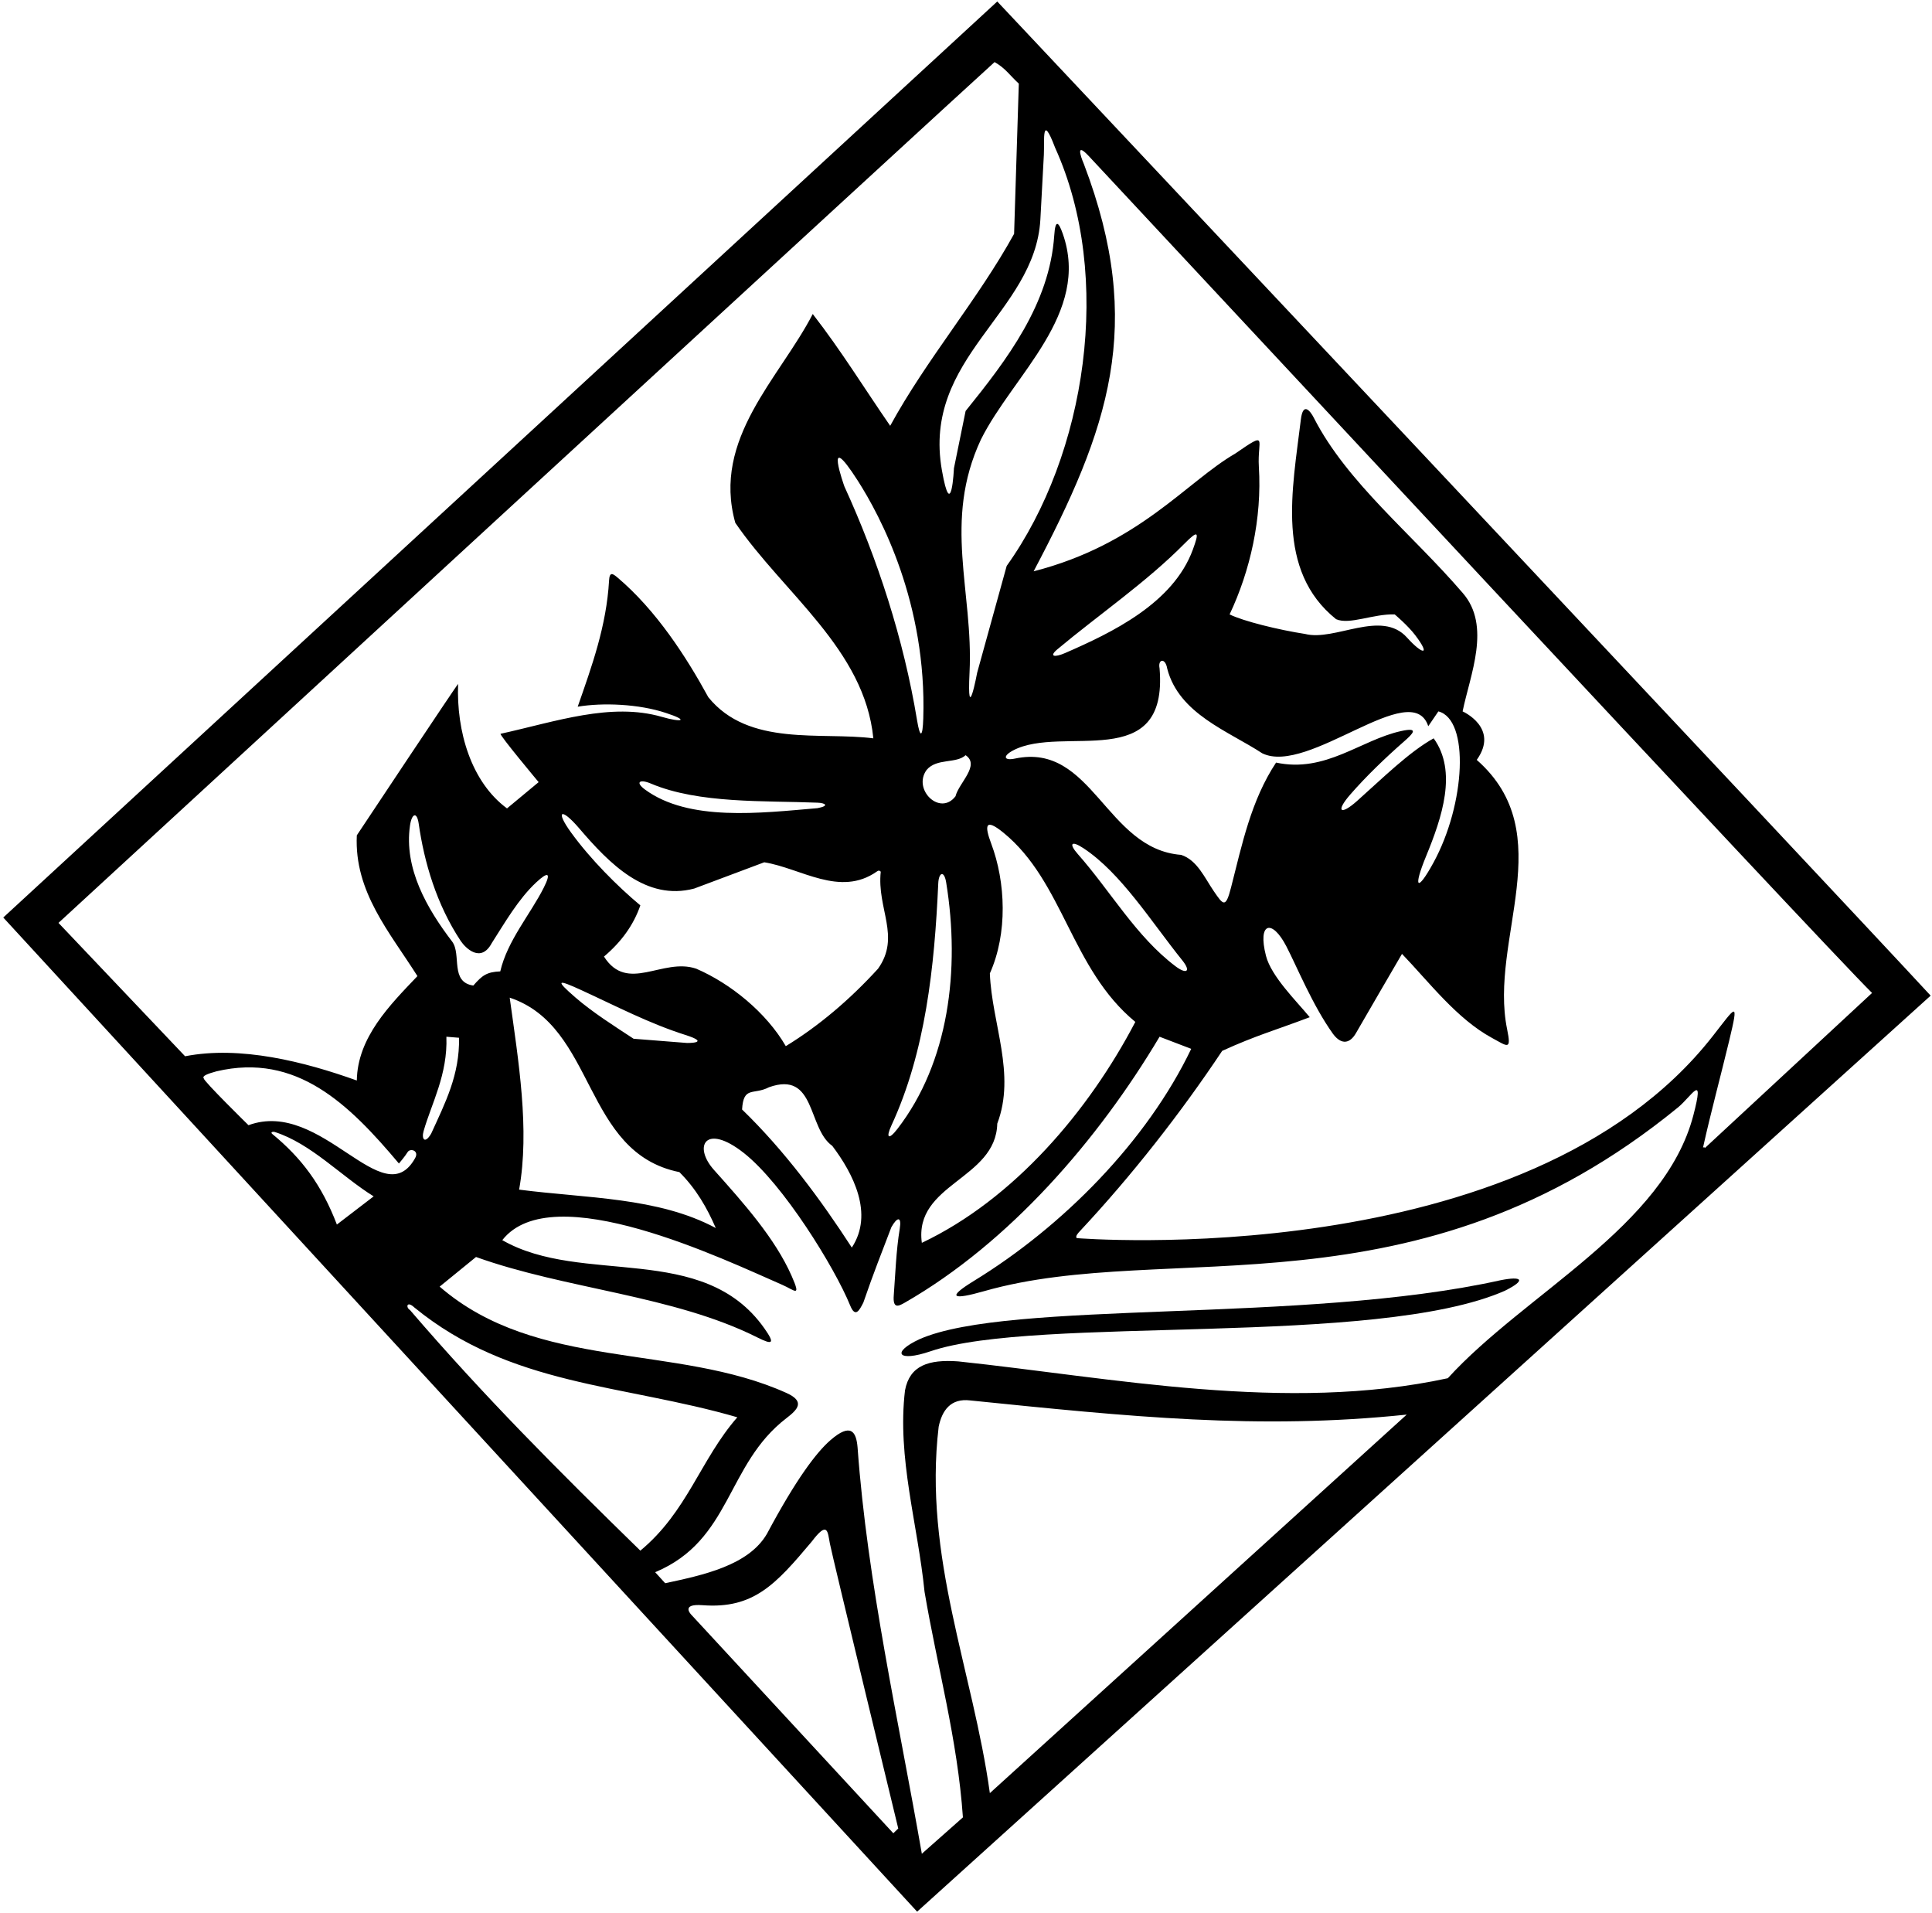<?xml version="1.0" encoding="UTF-8"?>
<svg xmlns="http://www.w3.org/2000/svg" xmlns:xlink="http://www.w3.org/1999/xlink" width="504pt" height="499pt" viewBox="0 0 504 499" version="1.1">
<g id="surface1">
<path style=" stroke:none;fill-rule:nonzero;fill:rgb(0%,0%,0%);fill-opacity:1;" d="M 260.156 0.387 L 0.852 239.312 L 239.25 498.613 L 503.648 259.688 C 478.527 232.461 260.156 0.387 260.156 0.387 Z M 272.312 40.363 C 272.496 36.664 271.688 29.176 275.238 38.508 C 290.504 72.176 283.391 118.555 262.613 147.605 L 254.91 175.469 C 254.91 175.469 252.215 189.844 252.926 175.344 C 253.961 154.27 245.883 136.043 255.914 114.594 C 264.34 97.746 284.559 81.789 277.25 60.98 C 276.133 57.797 275.305 57.148 275.023 61.367 C 273.824 79.293 262.668 93.855 251.898 107.199 L 248.852 122.148 C 248.852 122.148 248.191 136.73 245.711 122.645 C 240.508 93.105 269.977 81.699 271.398 57.305 C 271.398 57.305 272.172 43.191 272.312 40.363 Z M 302.496 174.309 C 302 171.926 304 171.426 304.5 174.426 C 307.582 186.219 320.387 190.656 329.289 196.484 C 341.301 202.348 368.312 176.434 372.59 189.418 L 375.227 185.551 C 383.41 187.652 382.324 209.684 373.93 225.031 C 369.617 232.914 368.609 231.613 372.02 223.328 C 376.188 213.195 380.227 201.195 373.996 192.578 C 367.594 196.121 360.703 202.957 354 208.926 C 349.727 212.73 348.336 211.738 352.191 207.293 C 356.305 202.551 361.48 197.586 366.242 193.418 C 368.672 191.297 370.258 189.629 365.504 190.68 C 354.945 193.004 345.801 201.672 332.887 198.902 C 326.355 208.781 324.016 220.242 321.145 231.465 C 319.73 237.008 319.113 236.051 316.625 232.418 C 314.25 228.949 312.301 224.328 308.117 222.973 C 288.43 221.457 284.965 193.566 264.789 197.855 C 261.855 198.48 261.527 197.191 264.273 195.738 C 277.211 188.887 304.82 202.043 302.496 174.309 Z M 275.859 169.336 C 286.633 160.328 299.105 151.82 309.035 141.754 C 312.762 137.977 312.812 138.883 311.18 143.344 C 306.035 157.402 289.992 165.039 277.855 170.328 C 275.074 171.539 273.566 171.254 275.859 169.336 Z M 204.992 272.863 C 199.898 264.082 190.586 256.527 181.625 252.66 C 172.844 249.676 163.707 259.16 157.559 249.5 C 162.125 245.637 165.289 241.242 167.047 236.148 C 161.027 231.133 154.004 224.07 149 217.176 C 144.762 211.336 146.406 210.566 151.098 216.055 C 159.023 225.32 168.539 235.066 181.098 231.758 L 199.371 224.906 C 208.965 226.445 219.105 234.074 228.742 227.316 C 228.988 227.145 229.328 226.879 229.762 227.363 C 228.711 237.027 235.031 244.23 229.059 252.66 C 221.684 260.742 213.602 267.594 204.992 272.863 Z M 222.211 325.395 C 214.129 312.922 204.652 300.098 193.586 289.383 C 193.949 283.16 196.559 285.691 200.602 283.582 C 212.898 279.191 210.613 294.297 217.113 298.867 C 222.559 306.07 228.008 316.609 222.211 325.395 Z M 132.965 260.215 C 155.625 267.77 151.938 300.621 177.234 305.719 C 181.625 310.109 184.438 315.027 186.723 320.301 C 171.613 312.219 152.988 312.57 135.422 310.285 C 138.234 294.648 135.246 276.73 132.965 260.215 Z M 116.449 270.406 L 119.75 270.676 C 119.926 280.34 116.168 287.598 112.477 295.68 C 110.82 298.504 109.914 297.074 110.504 295.02 C 112.559 287.801 116.816 280.297 116.449 270.406 Z M 117.969 245.609 C 111.344 236.934 105.348 226.484 106.953 215.332 C 107.414 212.137 108.766 211.598 109.23 214.855 C 110.66 224.895 113.863 235.855 120.164 245.391 C 121.414 247.262 125.434 251.316 128.293 245.973 C 131.734 240.598 135.223 234.504 139.863 230.168 C 142.996 227.246 143.848 227.559 141.852 231.527 C 138.379 238.438 132.352 245.359 130.504 253.363 C 126.973 253.516 125.793 254.398 123.477 257.055 C 117.328 256.176 120.43 248.945 117.969 245.609 Z M 179.23 272.035 L 165.289 270.934 C 160.477 267.773 154.555 264.039 150.031 260.102 C 144.816 255.566 145.305 255.336 151.699 258.273 C 160.645 262.383 169.438 266.973 178.75 269.926 C 185.703 272.133 179.23 272.035 179.23 272.035 Z M 169.809 204.379 C 182.297 209.672 199.613 208.805 213.242 209.359 C 215.25 209.426 216.5 210.176 213.258 210.789 C 198.355 212.066 179.703 214.348 168.25 205.926 C 165.656 204.02 166.848 203.121 169.809 204.379 Z M 220.277 126.875 C 220.277 126.875 214.621 111.102 223.746 125.34 C 229.68 134.605 241.812 157.371 240.852 187.418 C 240.695 192.371 240.023 192.652 239.23 187.848 C 235.738 166.668 228.914 145.727 220.277 126.875 Z M 241.711 200.836 C 244.344 197.676 249.438 199.254 251.898 196.973 C 255.762 199.605 250.141 204.176 249.262 207.688 C 245.223 212.961 238.02 205.93 241.711 200.836 Z M 232.539 293.559 C 241.418 274.379 243.785 252.27 244.762 230.426 C 244.891 227.496 246.305 226.945 246.828 230.164 C 250.531 252.941 247.5 277.113 234.105 294.453 C 231.77 297.477 231.059 296.762 232.539 293.559 Z M 260.156 293.07 C 265.074 280.066 258.75 267.066 258.223 253.891 C 262.91 243.422 262.352 230.059 258.582 220.051 C 256.84 215.422 256.871 213.203 261.75 217.176 C 277.484 229.996 279.367 252.703 296.172 266.539 C 284.047 289.73 264.547 312.746 240.48 324.164 C 238.371 308.703 259.805 307.648 260.156 293.07 Z M 281.176 222.773 C 278.762 220.039 279.438 219.129 282.629 221.23 C 292.449 227.695 300.359 240.465 308.426 250.484 C 310.789 253.422 309.531 254.203 306.629 252.008 C 296.355 244.25 289.727 232.445 281.176 222.773 Z M 15.258 240.715 C 15.258 240.715 251.195 23.574 259.453 16.195 C 262.266 17.777 263.316 19.535 265.777 21.816 L 264.547 60.996 C 255.062 78.211 241.711 93.672 232.223 111.062 C 225.547 101.402 219.398 91.387 212.02 81.902 C 203.41 98.59 185.668 114.402 191.816 136.363 C 204.465 154.809 225.547 169.391 227.828 192.578 C 214.129 190.824 195.328 194.863 184.789 181.863 C 179.012 171.297 171.203 159.195 161.094 150.641 C 159.875 149.609 159.02 149.023 158.887 151.406 C 158.215 163.281 154.379 173.801 150.707 184.324 C 157.281 183.227 166.656 183.605 173.719 185.957 C 179.961 187.996 177.812 188.473 172.648 186.977 C 159.379 183.129 144.953 188.223 130.594 191.391 C 130.047 191.477 140.516 204 140.516 204 L 132.262 210.852 C 122.902 203.953 119.043 190.727 119.504 178.41 C 119.727 177.754 93.082 217.879 93.082 217.879 C 92.383 232.637 101.691 243.176 108.895 254.594 C 101.691 262.148 93.258 270.582 93.082 281.824 C 79.379 276.906 62.691 272.691 48.285 275.5 Z M 87.883 319.395 C 83.93 309.074 78.676 302.027 70.949 295.703 C 70.512 295.215 71.312 295.137 71.633 295.238 C 81.18 298.281 88.977 306.773 97.477 312.043 Z M 64.824 293.48 C 64.824 293.48 52.965 281.844 53.18 281.297 C 52.609 280.66 54.066 280.086 56.48 279.426 C 77.387 274.508 91.066 288.016 104.066 303.473 C 104.066 303.473 105.672 301.605 106.328 300.508 C 106.988 299.41 109.402 300.07 108.305 302.047 C 99.922 317.137 83.984 286.43 64.824 293.48 Z M 167.047 404.449 C 145.438 383.367 126.262 364.164 106.938 341.676 C 105.809 341.008 106.105 339.176 108.094 341.023 C 133.277 361.621 162.469 360.98 192.344 369.664 C 182.68 380.734 179.344 394.262 167.047 404.449 Z M 233.039 478.164 L 180.34 421.164 C 180.34 421.164 177.406 418.23 183.25 418.676 C 196.582 419.691 202.348 413.281 211.75 402.094 C 215.914 396.594 215.895 399.391 216.488 402.578 C 217.082 405.762 234.328 476.918 234.328 476.918 Z M 258.223 467.695 C 253.832 435.898 240.828 406.031 244.871 372.125 C 245.75 367.91 247.973 364.633 253.129 365.273 C 294.59 369.488 328.32 373.004 366.969 368.965 Z M 441.754 290.871 C 434.172 319.977 397.844 337.352 377.688 359.477 C 335.523 368.609 289.848 359.301 249.965 355.086 C 242.262 354.531 237.316 356.137 236.09 362.637 C 233.98 380.207 239.426 397.598 241.184 415.168 C 244.52 434.844 249.789 453.641 251.195 474.02 L 240.48 483.508 C 234.488 449.102 226.25 412.734 223.719 377.578 C 223.379 373.414 221.977 370.988 216.609 375.66 C 213.023 378.781 207.738 385.691 200.074 400.059 C 195.27 408.332 183.367 410.836 173.527 412.945 L 170.91 410.07 C 190.867 401.73 189.387 381.984 205.148 369.902 C 208.188 367.574 210.055 365.523 205.148 363.312 C 176.34 350.336 140.133 357.633 114.691 335.586 L 124.18 327.855 C 147.598 336.266 175.633 337.84 197.566 348.836 C 201.535 350.824 202.281 350.551 199.383 346.445 C 183.379 323.773 151.941 335.438 131.031 323.461 C 144.023 306.84 189.086 328.598 204.086 335.125 C 207.316 336.531 209.09 338.633 206.504 332.773 C 202.191 322.992 193.977 313.777 186.246 305.137 C 180.75 298.984 184.012 292.84 194.016 300.707 C 204.305 308.801 217.793 330.672 221.781 340.5 C 223.156 343.883 224.234 341.664 225.219 339.754 C 227.988 331.691 229.965 326.859 232.527 320.094 C 234.098 317.293 235.25 317.258 234.711 320.516 C 233.77 326.184 233.57 332.418 233.156 337.852 C 232.883 341.426 234.367 340.727 236 339.785 C 263.434 324.055 286.586 297.145 302.496 270.406 L 310.754 273.566 C 299.195 297.688 277.258 319.891 254.078 334.086 C 246.777 338.559 248.566 339.094 256.75 336.762 C 304.66 323.09 369.277 344.785 437.707 288.871 C 441.34 285.902 444.73 279.434 441.754 290.871 Z M 444.359 298.906 C 446.25 290.383 448.934 280.414 451.086 271.469 C 453.707 260.551 452.891 262.477 446.758 270.301 C 398.023 332.512 280.887 322.934 280.887 322.934 C 280.449 322.445 281.25 321.609 281.789 321.031 C 295.344 306.52 308.02 290.316 318.832 274.094 C 327.602 270.086 332.965 268.617 341.672 265.312 C 338.219 261.117 331.637 254.688 330.254 249.305 C 328.012 240.586 331.82 239.59 335.57 246.824 C 338.352 252.195 342.434 262.258 347.75 269.676 C 350 272.676 352.203 272.148 353.75 269.426 C 355.293 266.703 365.738 248.797 365.738 248.797 C 372.801 256.152 380.07 265.77 389.23 270.727 C 393.316 272.941 394.316 274.086 393.16 268.445 C 388.355 244.992 407.203 217.5 385.238 198.199 C 391.227 189.828 381.551 185.551 381.551 185.551 C 383.484 176.066 389.105 163.242 381.551 154.633 C 368.445 139.344 351.406 125.91 342.719 108.941 C 341.98 107.496 339.945 104.496 339.352 109.438 C 337.152 127.684 332.699 148.789 348.551 161.504 C 352.062 163.039 358.242 160.07 363.836 160.254 C 363.836 160.254 367.246 163.109 369.191 165.676 C 373.398 171.219 371.02 170.711 367.043 166.289 C 360.34 158.828 348.23 167.363 340.441 165.348 C 333.59 164.297 324.32 162.016 320.766 160.254 C 326.145 148.879 329.238 135.219 328.398 121.738 C 327.953 114.633 331.039 112.234 322.238 118.301 C 309.461 125.707 297.16 141.957 269.641 149.012 C 289.254 111.875 298.781 84.922 282.766 42.824 C 282.77 42.828 279.855 36.242 284 40.676 C 302.504 60.461 475.395 246.184 488.363 258.988 L 444.797 299.395 C 444.359 298.906 444.156 299.816 444.359 298.906 "/>
<path style=" stroke:none;fill-rule:nonzero;fill:rgb(0%,0%,0%);fill-opacity:1;" d="M 391.414 333.926 C 339.984 345.34 263.344 338.938 239.867 349.297 C 232.414 352.762 234.191 355.367 242.738 352.449 C 270.277 343.051 358.871 351.457 392.547 336.676 C 398.254 333.84 397.094 332.789 391.414 333.926 "/>
</g>
</svg>
